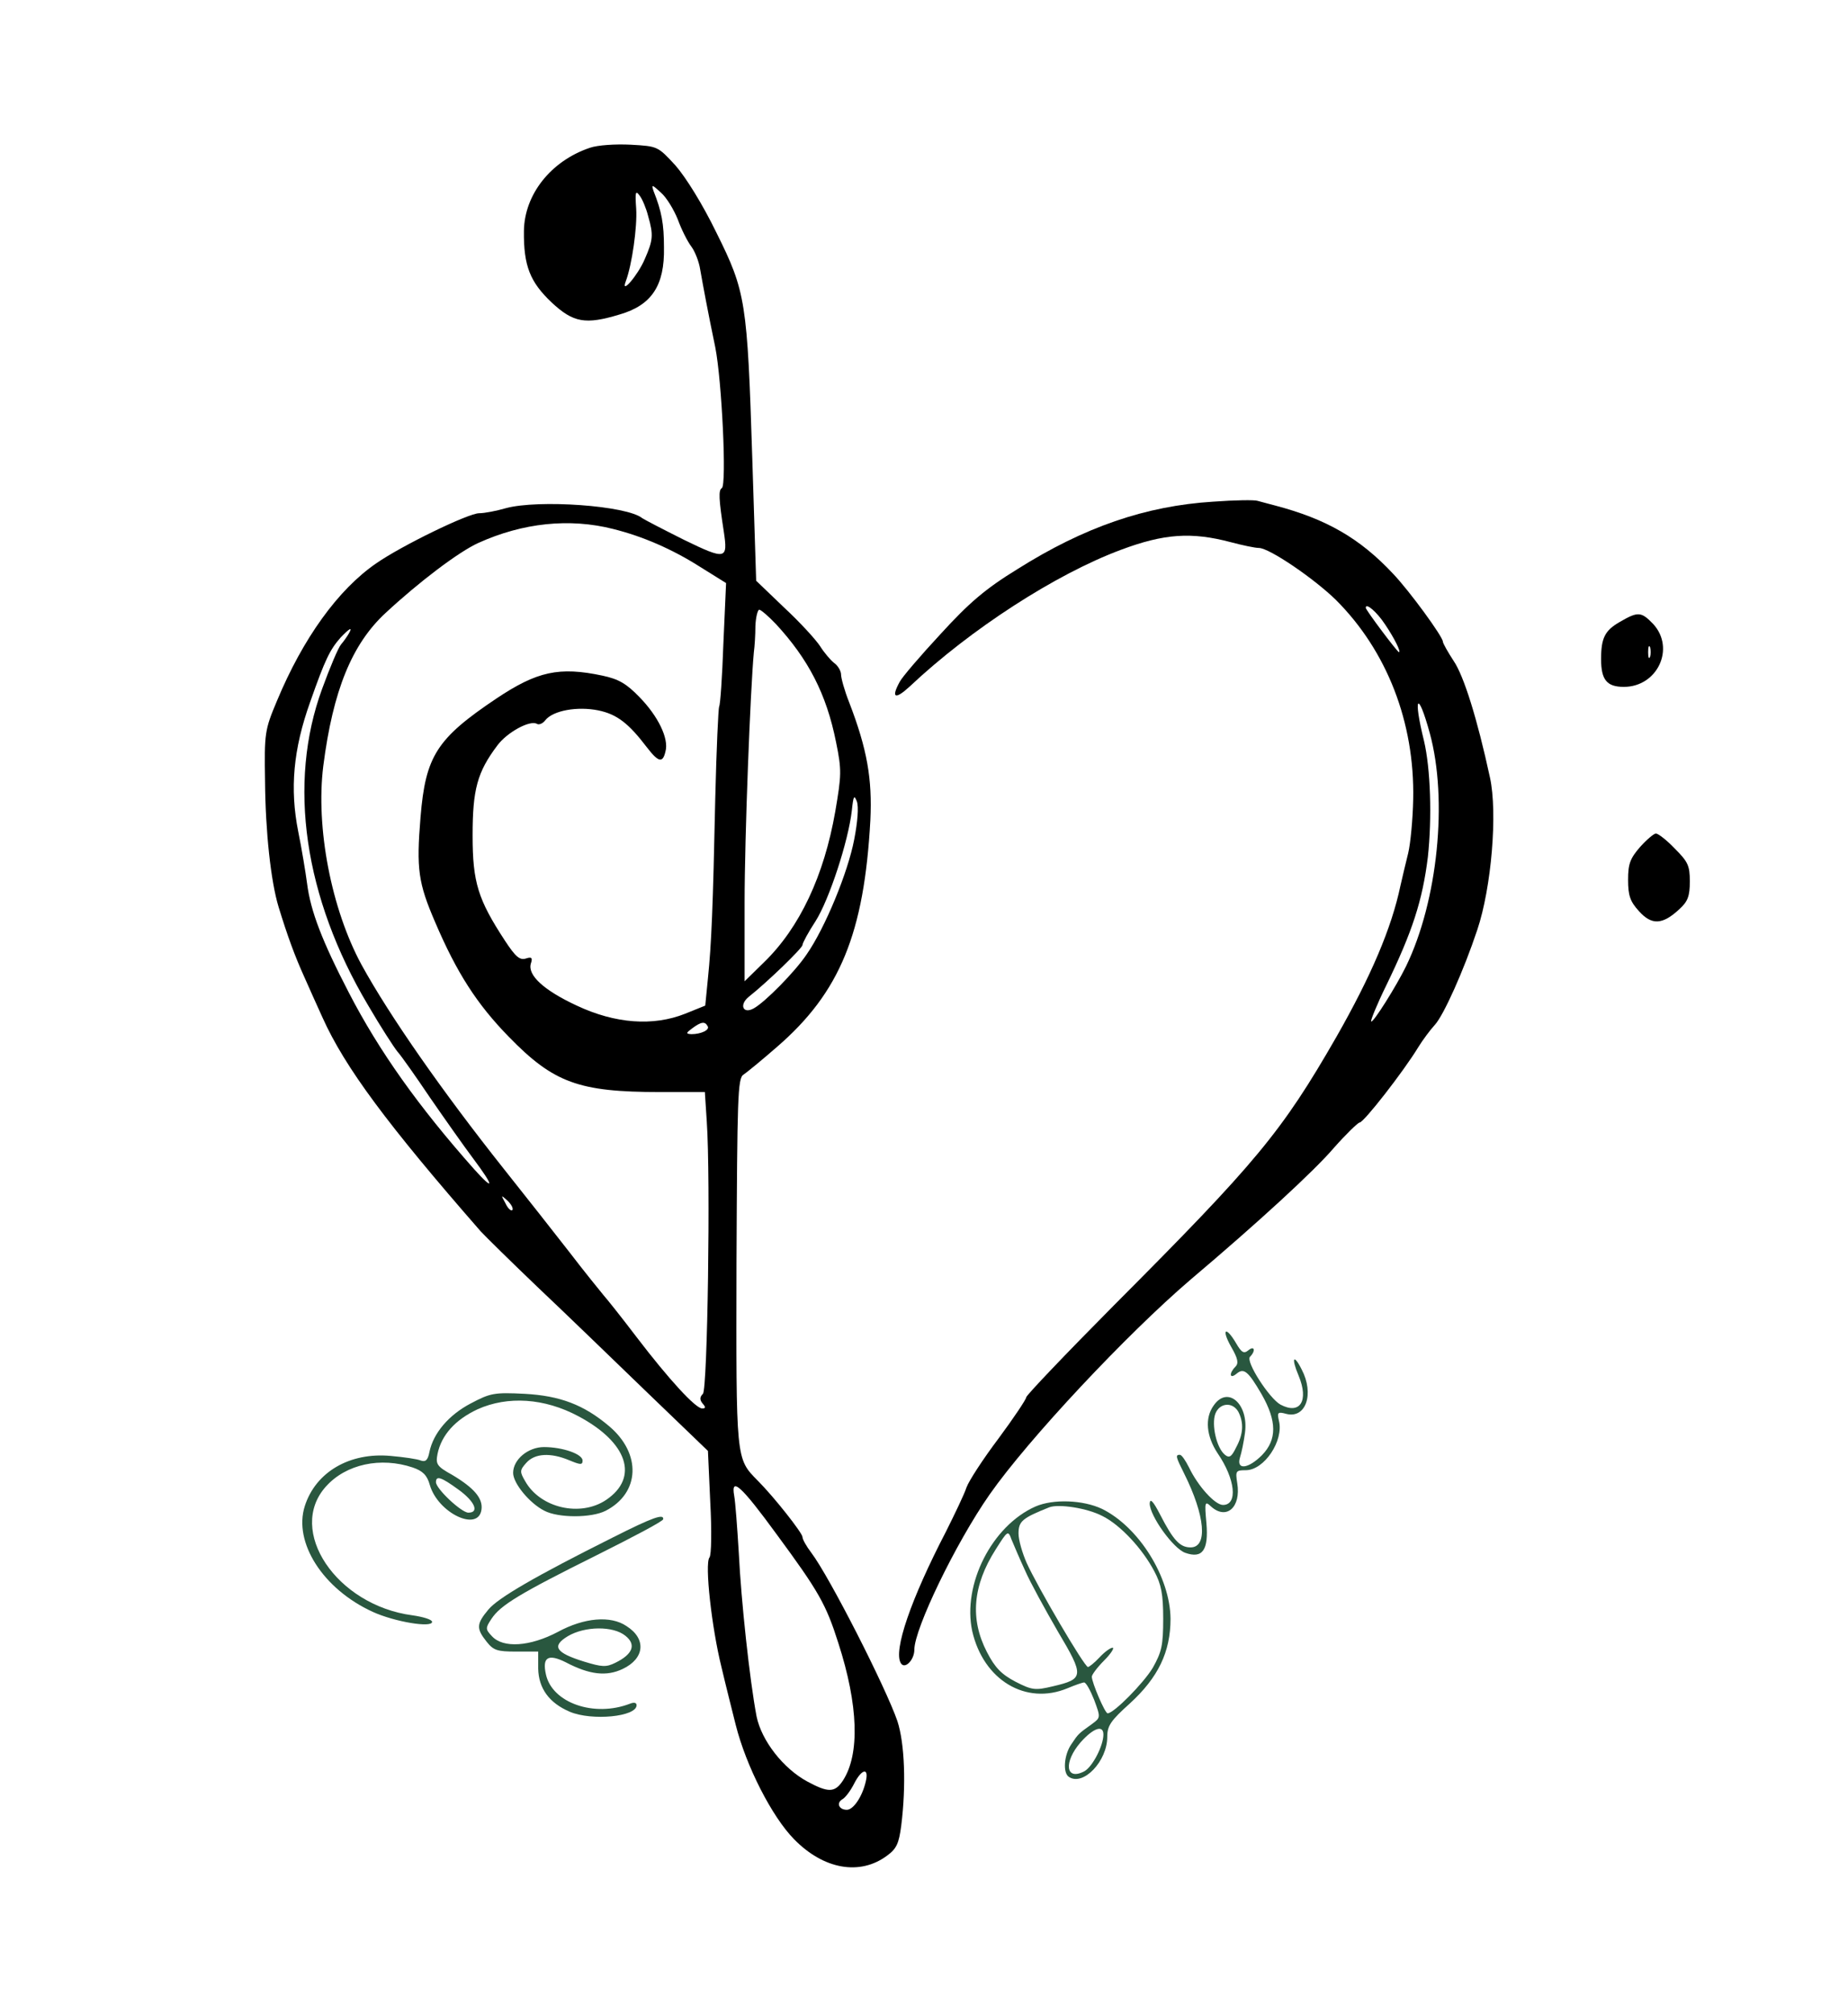 <svg xmlns="http://www.w3.org/2000/svg" version="1.0" width="479pt" height="522pt" viewBox="0 0 479 522" preserveAspectRatio="xMidYMid meet">

    <g transform="translate(0,522) scale(0.1,-0.1)" fill="#000000" stroke="none">
        <path d="M1529 4837 c-101 -34 -170 -121 -171 -216 -1 -90 16 -132 72 -185 56 -52 87 -58 176 -31 83 24 117 75 115 174 0 61 -6 93 -27 146 -6 18 -4 17 19 -4 15 -13 34 -45 44 -70 9 -25 25 -57 35 -70 9 -12 20 -39 23 -60 8 -45 19 -105 39 -201 17 -86 30 -356 17 -365 -9 -5 -8 -28 5 -112 11 -73 6 -75 -103 -22 -54 27 -102 52 -108 56 -40 33 -270 49 -354 26 -24 -7 -55 -13 -69 -13 -28 0 -201 -84 -267 -130 -99 -68 -190 -195 -257 -356 -32 -76 -33 -84 -31 -209 1 -130 15 -259 35 -325 23 -75 42 -127 66 -180 13 -30 35 -78 48 -107 58 -129 168 -277 410 -554 12 -13 78 -78 147 -144 70 -66 197 -189 284 -273 l158 -152 6 -133 c4 -72 3 -137 -2 -143 -13 -16 6 -184 31 -284 11 -47 28 -114 37 -150 27 -107 94 -238 151 -296 77 -79 171 -95 241 -43 25 18 31 32 37 78 13 104 9 213 -10 271 -30 87 -176 374 -223 436 -13 17 -23 35 -23 41 0 10 -73 103 -116 146 -57 58 -56 51 -55 567 2 425 3 476 18 485 9 6 48 38 87 72 163 141 226 294 242 588 5 106 -8 183 -55 305 -12 30 -21 63 -21 72 0 9 -8 23 -18 30 -9 7 -26 27 -36 43 -11 17 -52 62 -93 100 l-73 70 -10 315 c-13 410 -17 434 -93 587 -36 74 -79 143 -106 174 -46 50 -46 50 -116 54 -40 2 -86 -1 -106 -8z m151 -177 c14 -49 13 -62 -9 -112 -18 -42 -63 -94 -49 -57 16 42 30 141 27 188 -3 43 -2 49 9 34 7 -9 17 -33 22 -53z m-90 -811 c76 -19 152 -52 223 -97 l69 -43 -7 -157 c-3 -86 -8 -159 -11 -163 -2 -4 -7 -110 -10 -236 -6 -286 -10 -380 -19 -468 l-7 -71 -52 -21 c-83 -33 -181 -26 -281 21 -86 40 -128 79 -119 109 5 15 2 18 -13 13 -16 -5 -27 5 -54 46 -70 107 -84 151 -84 273 0 119 12 164 64 233 25 34 85 67 103 56 5 -3 15 1 21 9 20 26 84 37 138 26 48 -10 78 -33 126 -96 30 -39 41 -41 48 -10 9 33 -19 91 -68 141 -33 34 -53 46 -95 55 -113 24 -170 11 -275 -59 -155 -104 -184 -149 -197 -308 -11 -134 -6 -170 38 -272 56 -131 108 -212 191 -297 116 -119 181 -143 391 -143 l117 0 5 -77 c10 -145 2 -693 -10 -705 -8 -8 -9 -15 -1 -25 9 -10 8 -13 -1 -13 -17 0 -86 75 -170 185 -38 50 -77 99 -86 109 -9 11 -49 60 -88 111 -39 50 -116 148 -171 217 -158 199 -295 395 -368 528 -78 144 -119 355 -99 515 25 195 74 316 162 397 85 79 189 158 240 181 115 52 236 65 350 36z m421 -246 c84 -91 131 -181 156 -306 15 -73 14 -86 -2 -180 -29 -166 -92 -301 -185 -391 l-50 -49 0 204 c0 169 15 553 24 649 2 14 4 44 4 68 1 23 6 42 10 42 4 0 24 -17 43 -37z m-1107 -25 c-4 -7 -13 -20 -20 -28 -7 -8 -29 -60 -49 -115 -90 -245 -47 -541 119 -820 32 -55 67 -109 76 -120 10 -11 48 -65 85 -120 38 -55 88 -126 112 -158 54 -72 55 -86 2 -27 -143 161 -246 305 -325 458 -69 133 -99 211 -108 282 -4 30 -14 91 -23 135 -22 111 -13 213 31 336 39 111 51 135 79 167 23 24 32 29 21 10z m1310 -534 c-16 -84 -75 -228 -123 -297 -30 -45 -108 -124 -137 -140 -28 -16 -39 9 -13 30 47 37 139 126 139 134 0 5 15 33 34 62 35 55 85 207 94 287 4 38 6 41 13 23 5 -14 2 -53 -7 -99z m-380 -483 c7 -10 -17 -21 -42 -21 -15 1 -14 3 2 15 23 17 33 19 40 6z m-506 -477 c-4 -3 -12 5 -18 18 -12 22 -12 22 6 6 10 -10 15 -20 12 -24z m685 -840 c109 -148 128 -181 160 -282 52 -161 56 -288 12 -356 -21 -32 -38 -32 -92 -3 -63 34 -119 106 -132 169 -18 95 -40 300 -46 423 -4 66 -9 133 -12 149 -9 50 18 26 110 -100z m231 -641 c-9 -39 -32 -73 -49 -73 -20 0 -28 17 -12 27 8 4 22 23 31 41 20 39 39 42 30 5z" />
        <path d="M3145 3920 c-176 -11 -335 -66 -508 -175 -83 -51 -125 -87 -199 -168 -52 -56 -100 -112 -106 -124 -23 -42 -12 -47 26 -12 157 148 378 291 547 354 112 42 183 47 285 20 30 -8 63 -15 73 -15 27 0 144 -80 200 -135 132 -132 204 -317 200 -516 -1 -52 -7 -115 -13 -140 -6 -24 -15 -62 -20 -84 -23 -110 -76 -234 -166 -392 -142 -247 -207 -325 -577 -696 -125 -126 -227 -233 -227 -238 0 -5 -32 -53 -72 -107 -40 -53 -77 -110 -83 -127 -5 -16 -30 -68 -53 -114 -91 -175 -137 -309 -117 -341 10 -17 35 8 35 35 0 54 107 276 195 402 100 143 356 416 521 557 174 147 321 282 372 342 31 35 61 64 66 65 11 0 115 134 152 195 11 18 31 45 43 58 23 25 75 141 110 246 37 110 53 304 33 395 -33 153 -68 264 -94 302 -15 23 -28 46 -28 50 0 13 -87 132 -129 176 -86 92 -173 142 -306 177 -16 4 -37 10 -45 12 -8 3 -60 2 -115 -2z m445 -318 c25 -37 42 -72 36 -72 -4 0 -86 109 -86 115 0 14 29 -11 50 -43z m116 -282 c47 -172 21 -435 -62 -605 -24 -49 -85 -147 -90 -142 -2 2 15 44 39 93 68 140 94 220 108 333 11 102 7 229 -10 301 -29 117 -16 133 15 20z" />
        <path d="M4198 3608 c-38 -22 -48 -41 -48 -96 0 -54 15 -72 59 -72 87 0 134 100 76 163 -31 32 -39 33 -87 5z m79 -90 c-3 -7 -5 -2 -5 12 0 14 2 19 5 13 2 -7 2 -19 0 -25z" />
        <path d="M4251 3025 c-26 -30 -31 -44 -31 -85 0 -40 5 -56 28 -81 33 -37 61 -36 105 5 22 20 27 34 27 72 0 41 -5 51 -39 85 -21 22 -43 39 -49 39 -5 0 -24 -16 -41 -35z" />
        <path d="M3191 1730 c18 -31 20 -43 11 -52 -17 -17 -15 -33 3 -18 19 16 30 7 65 -53 40 -70 40 -118 1 -158 -36 -36 -67 -39 -57 -6 4 12 10 41 13 64 10 75 -45 123 -81 71 -24 -33 -19 -80 10 -124 46 -67 53 -134 14 -134 -21 0 -65 49 -88 97 -9 18 -19 33 -24 33 -12 0 -10 -6 11 -48 55 -110 62 -192 17 -192 -28 0 -45 19 -79 85 -18 35 -26 43 -27 29 0 -32 61 -117 92 -128 45 -16 61 7 55 77 -5 55 -4 58 12 43 40 -36 78 -2 68 60 -5 32 -4 34 22 34 48 0 99 77 86 128 -5 22 -3 24 19 18 51 -13 73 52 40 115 -21 42 -28 31 -8 -16 27 -65 4 -102 -47 -75 -29 16 -91 112 -79 124 15 15 12 30 -4 17 -12 -10 -18 -6 -32 18 -27 46 -39 37 -13 -9z m19 -169 c14 -28 13 -57 -6 -92 -12 -25 -18 -28 -29 -19 -22 18 -35 78 -25 106 11 29 45 32 60 5z" fill="#29573f" />
        <path d="M1220 1583 c-57 -30 -97 -77 -107 -126 -4 -21 -10 -26 -22 -22 -9 4 -44 9 -78 12 -107 10 -195 -42 -223 -130 -30 -94 47 -215 176 -274 57 -26 154 -42 154 -26 0 6 -23 13 -51 17 -197 26 -327 220 -224 334 52 58 142 77 225 49 26 -9 37 -20 44 -45 21 -73 126 -123 134 -64 4 29 -19 56 -76 90 -40 22 -43 28 -38 54 10 49 46 89 104 116 78 35 173 29 261 -18 128 -68 158 -159 72 -217 -67 -45 -171 -21 -210 49 -14 24 -14 28 3 47 22 25 63 27 111 7 29 -12 35 -13 35 -1 0 17 -52 35 -100 35 -41 0 -80 -32 -80 -67 0 -27 43 -79 81 -98 36 -19 122 -19 159 0 89 46 93 148 9 219 -66 56 -128 79 -219 84 -79 4 -89 2 -140 -25z m-32 -223 c43 -31 55 -60 26 -60 -18 0 -84 62 -84 79 0 18 14 13 58 -19z" fill="#29573f" />
        <path d="M2684 1316 c-113 -50 -190 -202 -164 -323 29 -127 139 -193 247 -148 19 8 39 15 43 15 5 0 16 -20 26 -45 17 -46 17 -46 -6 -63 -35 -25 -35 -25 -53 -52 -19 -27 -23 -75 -6 -85 37 -24 99 41 99 104 0 29 9 42 59 87 73 67 105 133 105 219 -1 108 -82 238 -178 285 -49 23 -126 26 -172 6z m174 -25 c46 -23 103 -84 134 -143 18 -34 23 -59 23 -123 0 -69 -4 -86 -27 -127 -24 -40 -101 -118 -117 -118 -7 0 -41 80 -41 95 0 5 14 24 32 42 18 18 27 33 22 33 -6 0 -21 -11 -34 -25 -13 -14 -27 -25 -30 -25 -9 0 -131 208 -159 270 -11 25 -21 59 -21 76 0 32 10 40 80 68 25 9 98 -2 138 -23z m-201 -141 c13 -30 52 -101 85 -158 69 -116 68 -123 -13 -142 -46 -11 -54 -10 -97 12 -36 19 -53 36 -74 77 -44 85 -37 172 23 266 31 49 32 50 41 25 6 -14 21 -50 35 -80z m203 -425 c0 -29 -28 -83 -49 -95 -49 -26 -55 23 -10 75 33 37 59 46 59 20z" fill="#29573f" />
        <path d="M1589 1236 c-202 -101 -298 -157 -323 -187 -31 -37 -32 -49 -5 -83 18 -23 28 -26 77 -26 l57 0 0 -44 c1 -51 28 -89 82 -112 57 -24 173 -13 173 17 0 7 -7 8 -17 4 -93 -36 -202 2 -218 76 -10 45 6 54 52 31 61 -32 105 -37 147 -17 57 27 62 78 10 111 -41 28 -110 22 -178 -15 -72 -38 -142 -43 -171 -11 -17 18 -17 21 -1 45 23 35 72 65 273 165 94 47 172 88 172 93 2 15 -27 5 -130 -47z m32 -255 c29 -23 19 -48 -26 -70 -24 -12 -35 -11 -81 3 -74 23 -85 40 -42 66 44 26 117 27 149 1z" fill="#29573f" />
    </g>
</svg>